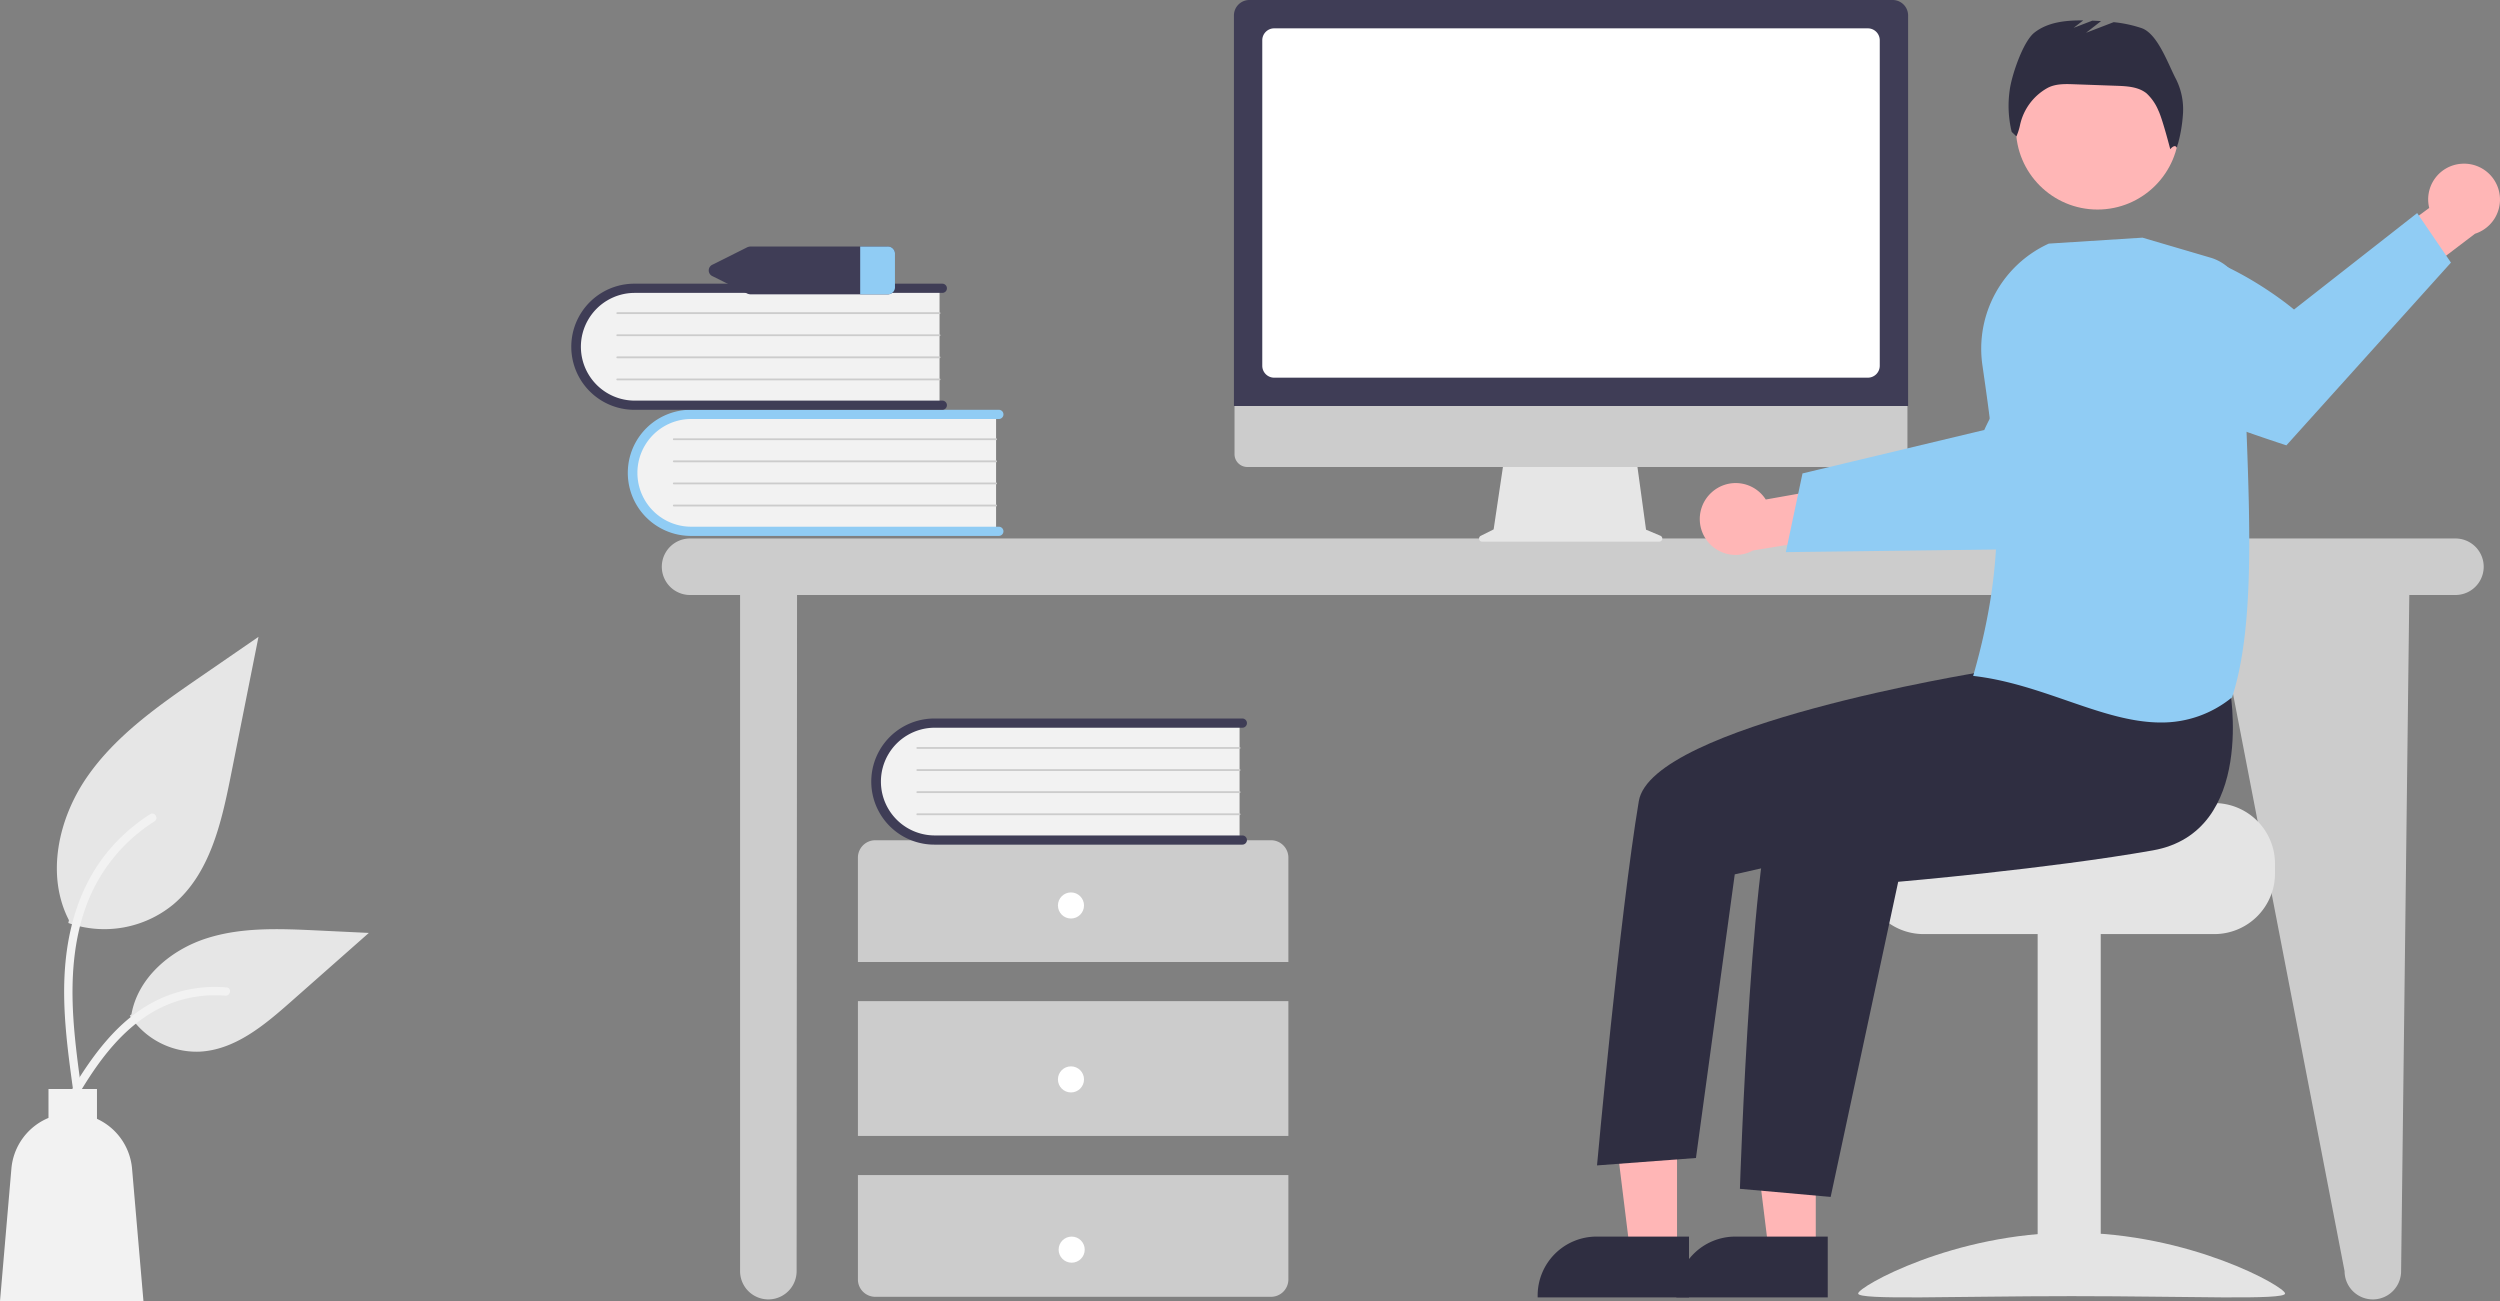 <svg xmlns="http://www.w3.org/2000/svg" width="813.674" height="423.489" viewBox="0 0 813.674 423.489">
  <rect x="0" y="0" width="813.674" height="423.489" fill="#808080" stroke="none"/>
  <g id="contact_image" transform="translate(-84.207 0)">
    <path id="Path_1" data-name="Path 1" d="M993.718,412.839H419.142a9.2,9.2,0,1,0,0,18.4h16.275V651.3a9.2,9.2,0,0,0,18.4,0l.14-220.065H915.111L957.631,651.3a9.2,9.2,0,0,0,18.4,0L978.7,431.238h15.014a9.2,9.2,0,1,0,0-18.4Z" transform="translate(-110.337 -237.582)" fill="#ccc"/>
    <path id="Path_2" data-name="Path 2" d="M518.737,371.85V410.8h-97.6a19.489,19.489,0,0,1-1.355-38.955q.677-.024,1.355,0Z" transform="translate(-110.337 -237.582)" fill="#f2f2f2"/>
    <path id="Path_3" data-name="Path 3" d="M521.134,410.506a1.5,1.5,0,0,1-1.5,1.5H419.4a20.526,20.526,0,0,1,0-41.052H519.636a1.5,1.5,0,1,1,0,3H419.4a17.53,17.53,0,0,0,0,35.059H519.636a1.5,1.5,0,0,1,1.5,1.5Z" transform="translate(-110.337 -237.582)" fill="#90CCF4"/>
    <path id="Path_4" data-name="Path 4" d="M518.737,380.84H413.859a.3.3,0,1,1-.006-.6H518.737a.3.3,0,1,1,0,.6Z" transform="translate(-110.337 -237.582)" fill="#ccc"/>
    <path id="Path_5" data-name="Path 5" d="M518.737,388.032H413.859a.3.3,0,1,1-.006-.6H518.737a.3.3,0,1,1,0,.6Z" transform="translate(-110.337 -237.582)" fill="#ccc"/>
    <path id="Path_6" data-name="Path 6" d="M518.737,395.223H413.859a.3.3,0,1,1-.006-.6H518.737a.3.3,0,1,1,0,.6Z" transform="translate(-110.337 -237.582)" fill="#ccc"/>
    <path id="Path_7" data-name="Path 7" d="M518.737,402.415H413.859a.3.3,0,1,1-.006-.6H518.737a.3.3,0,1,1,0,.6Z" transform="translate(-110.337 -237.582)" fill="#ccc"/>
    <path id="Path_8" data-name="Path 8" d="M500.339,330.809v38.955h-97.6a19.489,19.489,0,1,1-1.355-38.955q.677-.024,1.355,0Z" transform="translate(-110.337 -237.582)" fill="#f2f2f2"/>
    <path id="Path_9" data-name="Path 9" d="M502.737,369.464a1.5,1.5,0,0,1-1.5,1.5H401.005a20.526,20.526,0,0,1,0-41.052H501.238a1.5,1.5,0,1,1,0,3H401.005a17.53,17.53,0,0,0,0,35.059H501.238a1.5,1.5,0,0,1,1.5,1.5Z" transform="translate(-110.337 -237.582)" fill="#3f3d56"/>
    <path id="Path_10" data-name="Path 10" d="M500.339,339.8H395.461a.3.3,0,1,1-.006-.6H500.339a.3.3,0,0,1,0,.6Z" transform="translate(-110.337 -237.582)" fill="#ccc"/>
    <path id="Path_11" data-name="Path 11" d="M500.339,346.991H395.461a.3.3,0,1,1-.006-.6H500.339a.3.3,0,0,1,0,.6Z" transform="translate(-110.337 -237.582)" fill="#ccc"/>
    <path id="Path_12" data-name="Path 12" d="M500.339,354.182H395.461a.3.3,0,1,1-.006-.6H500.339a.3.3,0,0,1,0,.6Z" transform="translate(-110.337 -237.582)" fill="#ccc"/>
    <path id="Path_13" data-name="Path 13" d="M500.339,361.374H395.461a.3.3,0,1,1-.006-.6H500.339a.3.3,0,0,1,0,.6Z" transform="translate(-110.337 -237.582)" fill="#ccc"/>
    <path id="Path_14" data-name="Path 14" d="M613.874,550.683V516.718a5.661,5.661,0,0,0-5.661-5.661H479.428a5.661,5.661,0,0,0-5.661,5.661v33.965Z" transform="translate(-110.337 -237.582)" fill="#ccc"/>
    <rect id="Rectangle_1" data-name="Rectangle 1" width="140.106" height="43.872" transform="translate(363.431 325.839)" fill="#ccc"/>
    <path id="Path_15" data-name="Path 15" d="M473.768,620.029v33.965a5.661,5.661,0,0,0,5.661,5.661H608.213a5.661,5.661,0,0,0,5.661-5.661V620.029Z" transform="translate(-110.337 -237.582)" fill="#ccc"/>
    <circle id="Ellipse_1" data-name="Ellipse 1" cx="4.246" cy="4.246" r="4.246" transform="translate(428.53 290.458)" fill="#fff"/>
    <circle id="Ellipse_2" data-name="Ellipse 2" cx="4.246" cy="4.246" r="4.246" transform="translate(428.53 347.067)" fill="#fff"/>
    <circle id="Ellipse_3" data-name="Ellipse 3" cx="4.246" cy="4.246" r="4.246" transform="translate(428.758 402.476)" fill="#fff"/>
    <path id="Path_16" data-name="Path 16" d="M597.989,472.331v38.955h-97.6a19.489,19.489,0,1,1-1.356-38.955q.678-.024,1.356,0Z" transform="translate(-110.337 -237.582)" fill="#f2f2f2"/>
    <path id="Path_17" data-name="Path 17" d="M600.386,510.986a1.5,1.5,0,0,1-1.5,1.5H498.655a20.526,20.526,0,1,1-.025-41.052H598.888a1.5,1.5,0,1,1,0,3H498.655a17.53,17.53,0,0,0,0,35.059H598.888A1.5,1.5,0,0,1,600.386,510.986Z" transform="translate(-110.337 -237.582)" fill="#3f3d56"/>
    <path id="Path_18" data-name="Path 18" d="M597.989,481.32H493.111a.3.3,0,1,1-.006-.6H597.989a.3.3,0,1,1,0,.6Z" transform="translate(-110.337 -237.582)" fill="#ccc"/>
    <path id="Path_19" data-name="Path 19" d="M597.989,488.512H493.111a.3.3,0,1,1-.006-.6H597.989a.3.3,0,1,1,0,.6Z" transform="translate(-110.337 -237.582)" fill="#ccc"/>
    <path id="Path_20" data-name="Path 20" d="M597.989,495.7H493.111a.3.3,0,1,1-.006-.6H597.989a.3.3,0,1,1,0,.6Z" transform="translate(-110.337 -237.582)" fill="#ccc"/>
    <path id="Path_21" data-name="Path 21" d="M597.989,502.895H493.111a.3.3,0,1,1-.006-.6H597.989a.3.3,0,1,1,0,.6Z" transform="translate(-110.337 -237.582)" fill="#ccc"/>
    <path id="Path_22" data-name="Path 22" d="M483.367,317.814H438.9a2.747,2.747,0,0,0-1.217.283l-11.223,5.618a2.045,2.045,0,0,0,0,3.764l11.223,5.618a2.748,2.748,0,0,0,1.217.283h44.466a2.334,2.334,0,0,0,2.463-2.165V319.979a2.334,2.334,0,0,0-2.464-2.165Z" transform="translate(-110.337 -237.582)" fill="#3f3d56"/>
    <path id="Path_23" data-name="Path 23" d="M485.83,319.979v11.237a2.334,2.334,0,0,1-2.463,2.165h-8.859V317.814h8.859a2.334,2.334,0,0,1,2.463,2.165Z" transform="translate(-110.337 -237.582)" fill="#90CCF4"/>
    <path id="Path_24" data-name="Path 24" d="M216.781,537.993a35.339,35.339,0,0,0,34.126-6.011c11.953-10.032,15.7-26.56,18.749-41.864l9.019-45.266-18.882,13c-13.579,9.35-27.464,19-36.866,32.542s-13.506,32.031-5.952,46.685" transform="translate(-110.337 -237.582)" fill="#e6e6e6"/>
    <path id="Path_25" data-name="Path 25" d="M218.4,592.8c-1.911-13.921-3.876-28.02-2.536-42.09,1.191-12.5,5-24.7,12.764-34.707a57.735,57.735,0,0,1,14.813-13.423c1.481-.935,2.845,1.413,1.37,2.343a54.889,54.889,0,0,0-21.711,26.2c-4.727,12.023-5.486,25.128-4.671,37.9.493,7.723,1.537,15.4,2.589,23.059a1.406,1.406,0,0,1-.948,1.669,1.365,1.365,0,0,1-1.669-.948Z" transform="translate(-110.337 -237.582)" fill="#f2f2f2"/>
    <path id="Path_26" data-name="Path 26" d="M236.8,568.164a26.014,26.014,0,0,0,22.667,11.7c11.474-.545,21.04-8.553,29.651-16.156l25.47-22.488-16.857-.807c-12.122-.58-24.557-1.121-36.1,2.617s-22.195,12.735-24.306,24.686" transform="translate(-110.337 -237.582)" fill="#e6e6e6"/>
    <path id="Path_27" data-name="Path 27" d="M212.994,600.8c9.2-16.276,19.868-34.365,38.933-40.147a43.446,43.446,0,0,1,16.375-1.691c1.739.15,1.3,2.83-.431,2.68a40.361,40.361,0,0,0-26.133,6.914c-7.369,5.016-13.106,11.989-17.962,19.383-2.974,4.529-5.639,9.251-8.3,13.966-.852,1.507-3.341.419-2.479-1.105Z" transform="translate(-110.337 -237.582)" fill="#f2f2f2"/>
    <path id="Path_28" data-name="Path 28" d="M198.255,617.932a19.7,19.7,0,0,1,12.071-16.5v-9.41h15.782v9.706a19.688,19.688,0,0,1,11.414,16.2l3.711,43.138H194.544Z" transform="translate(-110.337 -237.582)" fill="#f2f2f2"/>
    <path id="Path_29" data-name="Path 29" d="M734.973,411.955l-4.695-1.977-3.221-23.535H684.169l-3.491,23.439-4.2,2.1a1,1,0,0,0,.446,1.89h57.663a1,1,0,0,0,.387-1.917Z" transform="translate(-110.337 -237.582)" fill="#e6e6e6"/>
    <path id="Path_30" data-name="Path 30" d="M811.19,389.574H600.507a4.174,4.174,0,0,1-4.165-4.174V355.691H815.354V385.4a4.174,4.174,0,0,1-4.164,4.174Z" transform="translate(-110.337 -237.582)" fill="#ccc"/>
    <path id="Path_31" data-name="Path 31" d="M815.575,369.732H596.15V242.613a5.037,5.037,0,0,1,5.032-5.032H810.543a5.038,5.038,0,0,1,5.032,5.032Z" transform="translate(-110.337 -237.582)" fill="#3f3d56"/>
    <path id="Path_32" data-name="Path 32" d="M802.469,360.506H609.255a3.883,3.883,0,0,1-3.879-3.879V250.687a3.884,3.884,0,0,1,3.879-3.879H802.469a3.884,3.884,0,0,1,3.879,3.879v105.94a3.883,3.883,0,0,1-3.879,3.879Z" transform="translate(-110.337 -237.582)" fill="#fff"/>
    <path id="Path_33" data-name="Path 33" d="M751.58,397.887a11.616,11.616,0,0,1,17.666,2.272l26.134-4.646,6.7,15.193-37,6.043a11.679,11.679,0,0,1-13.5-18.862Z" transform="translate(-110.337 -237.582)" fill="#ffb6b6"/>
    <path id="Path_34" data-name="Path 34" d="M775.776,417.286l27.246-.34,3.449-.047,55.432-.7s15.053-14.361,28.161-29.147l-1.837-13.288a54.292,54.292,0,0,0-18.2-33.614c-18.773,12.544-29.66,37.374-29.66,37.374l-34.37,8.221-3.438.822-21.356,5.1Z" transform="translate(-110.337 -237.582)" fill="#90CCF4"/>
    <path id="Path_35" data-name="Path 35" d="M915.25,498.962H864.393c0,2.179-55.594,3.948-55.594,3.948a20.3,20.3,0,0,0-3.332,3.158,19.6,19.6,0,0,0-4.58,12.633v3.158A19.746,19.746,0,0,0,820.626,541.6h94.625a19.756,19.756,0,0,0,19.739-19.739V518.7a19.766,19.766,0,0,0-19.739-19.739Z" transform="translate(-110.337 -237.582)" fill="#e4e4e4"/>
    <rect id="Rectangle_2" data-name="Rectangle 2" width="20.528" height="118.49" transform="translate(747.402 303.231)" fill="#e4e4e4"/>
    <path id="Path_36" data-name="Path 36" d="M799.312,658.581c0,2.218,31.107.858,69.48.858s69.48,1.36,69.48-.858-31.107-19.807-69.48-19.807S799.312,656.363,799.312,658.581Z" transform="translate(-110.337 -237.582)" fill="#e4e4e4"/>
    <path id="Path_37" data-name="Path 37" d="M675.186,407.461H659.908l-7.268-58.929h22.548Z" fill="#ffb6b6"/>
    <path id="Path_38" data-name="Path 38" d="M789.419,659.852l-49.262,0v-.623a19.175,19.175,0,0,1,19.173-19.174h30.09Z" transform="translate(-110.337 -237.582)" fill="#2f2e41"/>
    <path id="Path_39" data-name="Path 39" d="M630.031,407.461H614.753l-7.268-58.929h22.548Z" fill="#ffb6b6"/>
    <path id="Path_40" data-name="Path 40" d="M744.264,659.852l-49.262,0v-.623a19.175,19.175,0,0,1,19.173-19.174h30.09Z" transform="translate(-110.337 -237.582)" fill="#2f2e41"/>
    <circle id="Ellipse_4" data-name="Ellipse 4" cx="26.564" cy="26.564" r="26.564" transform="translate(740.323 15.072)" fill="#ffb6b6"/>
    <path id="Path_41" data-name="Path 41" d="M920.217,461.224s8.913,47.131-25,53.133-82.866,10.22-82.866,10.22L790.367,627.143l-29.534-2.637s3.928-123.467,13.588-133.127S845.132,452.8,845.132,452.8Z" transform="translate(-110.337 -237.582)" fill="#2f2e41"/>
    <path id="Path_42" data-name="Path 42" d="M853.983,441.471l-14.832,14.88S732.057,473.6,727.925,498.336c-6.237,37.344-13.6,118.552-13.6,118.552l32.2-2.415,12.627-92.311,51.518-11.719L869.277,478.5Z" transform="translate(-110.337 -237.582)" fill="#2f2e41"/>
    <path id="Path_43" data-name="Path 43" d="M902.785,263.361c-2.622-4.948-5.954-14.808-11.247-16.637a42.077,42.077,0,0,0-9.058-1.93l-9,3.46,4.9-3.808q-1.43-.085-2.858-.139l-6.07,2.335,3.105-2.415c-5.659-.058-11.5.53-15.885,3.975-3.738,2.937-7.442,14.062-8.041,18.777a35.917,35.917,0,0,0,.66,13.531l1.537,1.462a18.854,18.854,0,0,0,1.206-3.839,18.181,18.181,0,0,1,8.7-11.806l.084-.047c2.578-1.451,5.706-1.384,8.663-1.278l14.042.505c3.378.122,7.016.335,9.65,2.454a15.889,15.889,0,0,1,3.858,5.589c1.309,2.641,3.866,12.6,3.866,12.6s1.447-1.881,2.14-.481a48.4,48.4,0,0,0,2.014-11.233A22.008,22.008,0,0,0,902.785,263.361Z" transform="translate(-110.337 -237.582)" fill="#2f2e41"/>
    <path id="Path_44" data-name="Path 44" d="M995.694,290.883a11.616,11.616,0,0,0-10.513,14.378L963.82,321.018l6.409,15.317,29.854-22.676a11.679,11.679,0,0,0-4.389-22.776Z" transform="translate(-110.337 -237.582)" fill="#ffb6b6"/>
    <path id="Path_45" data-name="Path 45" d="M992.256,323.052,938.7,382.526s-25.609-8.2-45.415-17.086l-8.9-27.328a54.345,54.345,0,0,1-2.6-19.664c27.456-7.306,59.391,19.879,59.391,19.879l40.085-31.4Z" transform="translate(-110.337 -237.582)" fill="#90CCF4"/>
    <path id="Path_46" data-name="Path 46" d="M867.3,465.617c-9.554-3.3-19.433-6.713-30.089-7.994l-.458-.055.126-.443c11.031-38.731,8.278-63.507,2.872-100.723A37.591,37.591,0,0,1,861.3,316.9l.065-.03,30.434-1.934.069,0L914,321.443a15.183,15.183,0,0,1,10.867,14.831c-.24,12.239.269,25.9.807,40.371,1.208,32.456,2.457,66.017-4.63,87.792l-.037.114-.095.074a36.1,36.1,0,0,1-23.081,8.108C887.9,472.732,877.762,469.23,867.3,465.617Z" transform="translate(-110.337 -237.582)" fill="#90CCF4"/>
  </g>
</svg>

